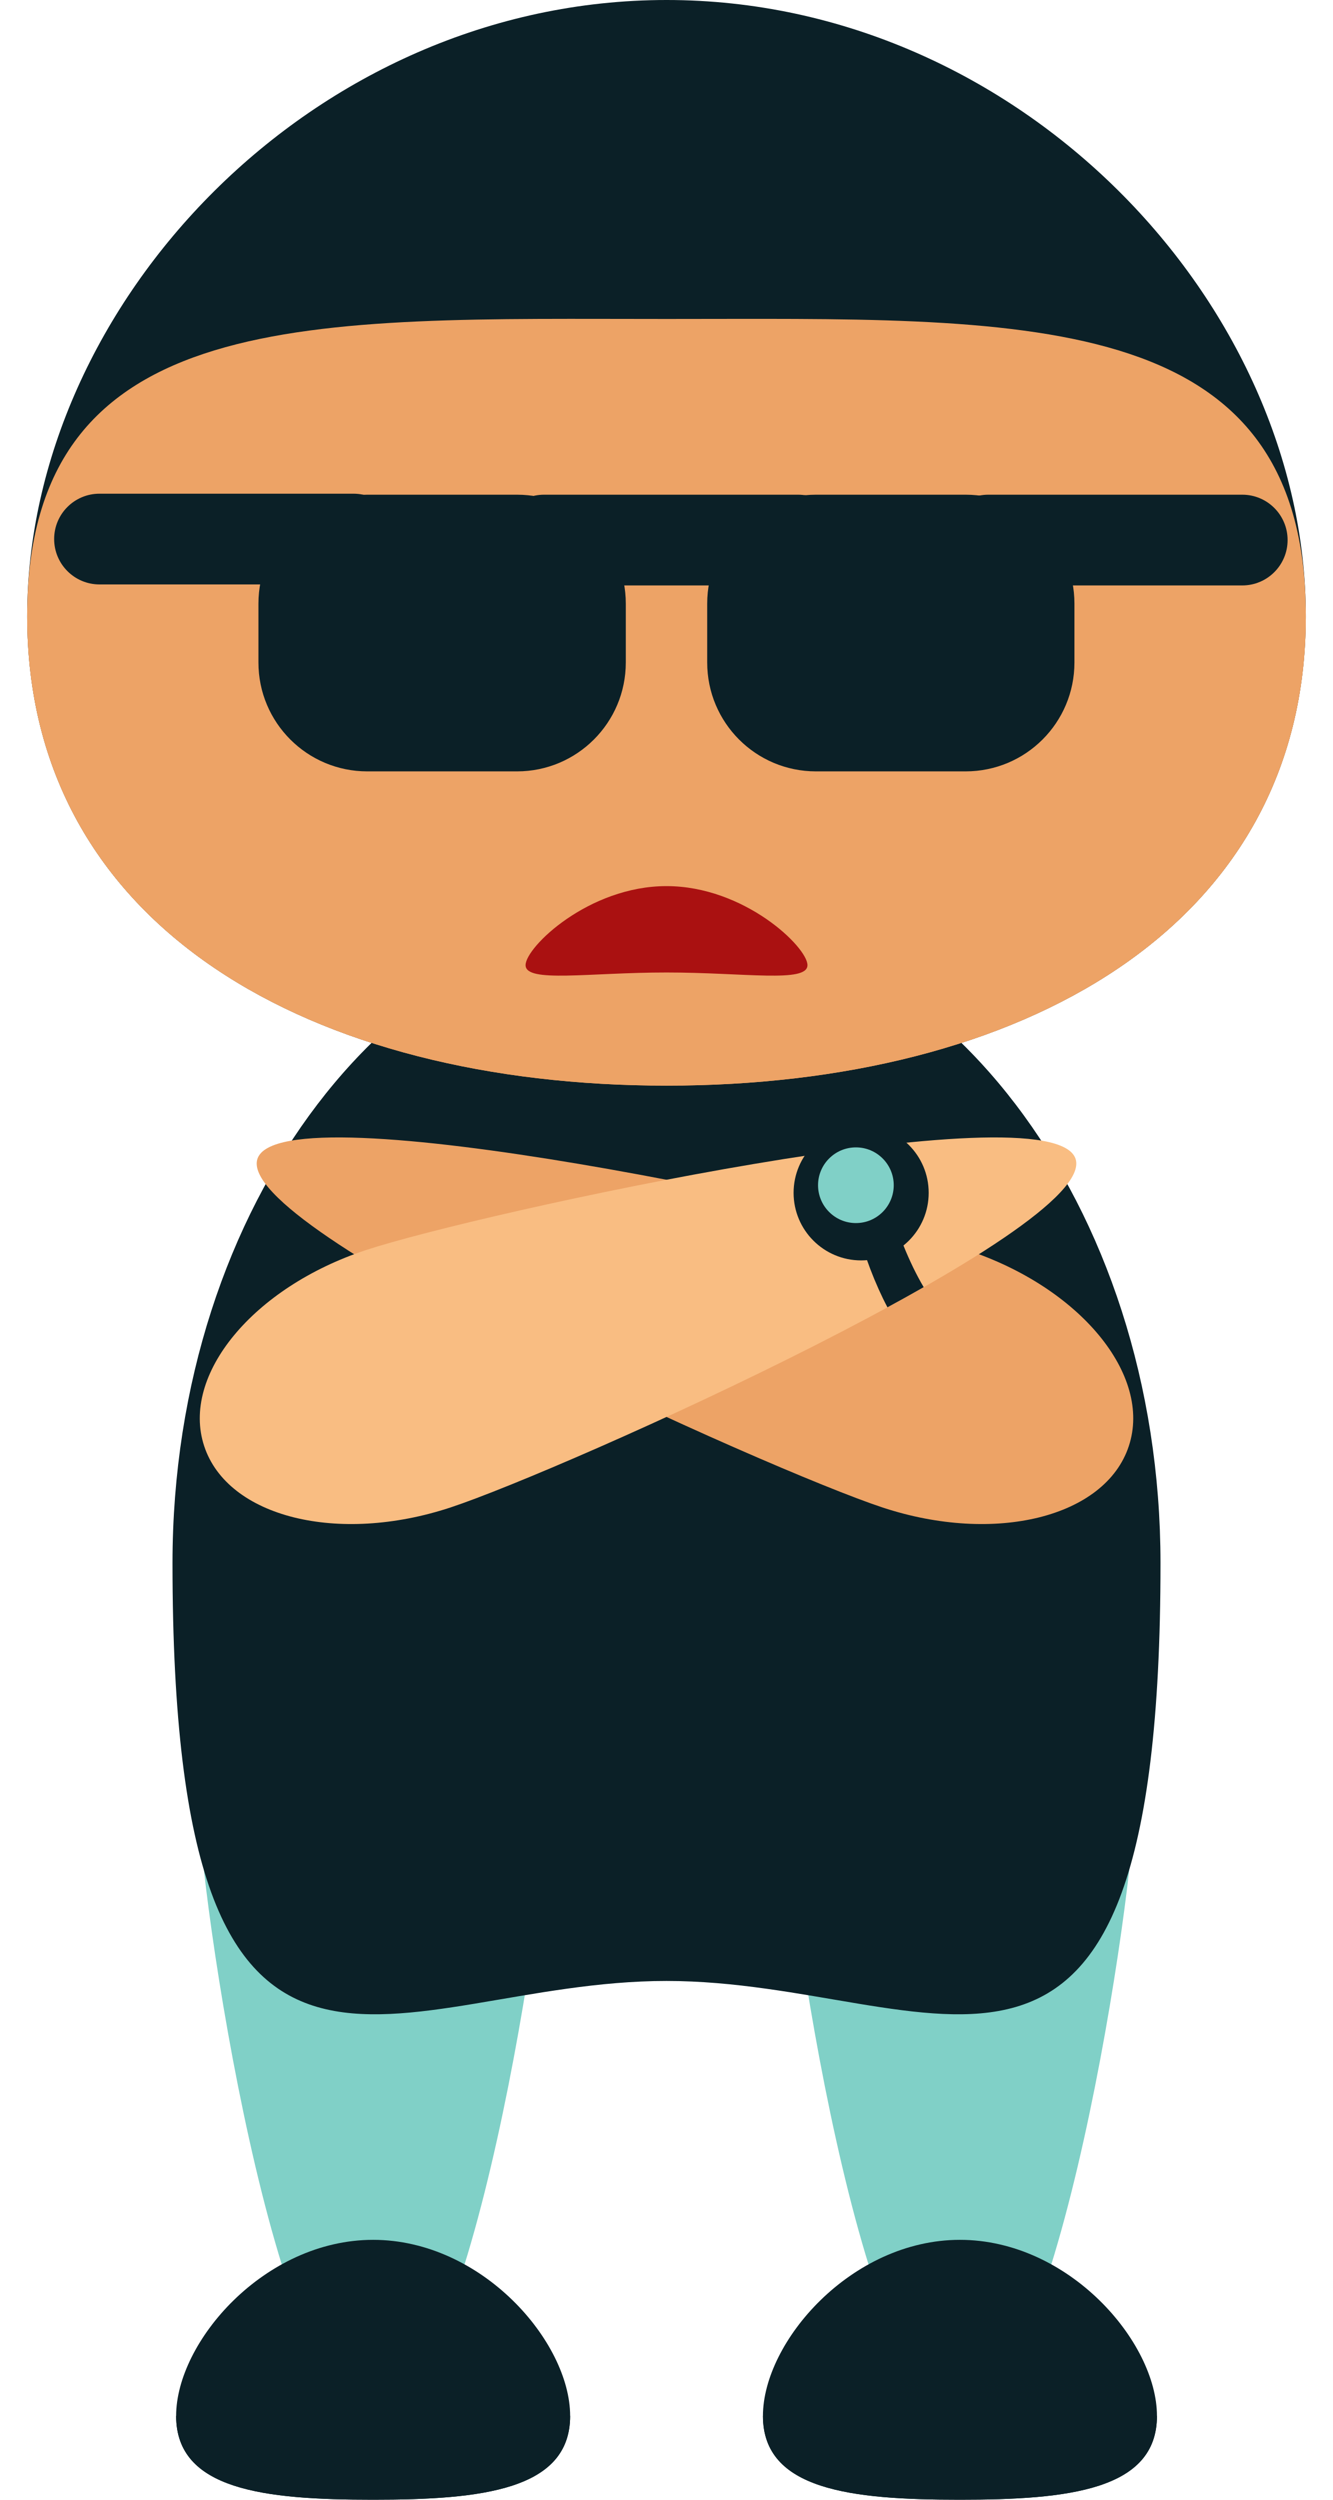 <svg width="32" height="60" viewBox="0 0 32 60" fill="none" xmlns="http://www.w3.org/2000/svg">
<g clip-path="url(#clip0_1_31)">
<g clip-path="url(#clip1_1_31)">
<path d="M13.162 43.074C13.162 45.396 11.28 57.912 8.957 57.912C6.636 57.912 4.755 45.395 4.755 43.074C4.755 40.754 6.637 38.871 8.957 38.871C11.28 38.871 13.162 40.754 13.162 43.074Z" fill="#80D0C7"/>
<path d="M27.248 43.074C27.248 45.396 25.366 57.912 23.043 57.912C20.722 57.912 18.841 45.395 18.841 43.074C18.841 40.754 20.723 38.871 23.043 38.871C25.366 38.871 27.248 40.754 27.248 43.074Z" fill="#80D0C7"/>
<path d="M27.859 37.52C27.859 52.555 22.551 47.548 16 47.548C9.451 47.548 4.141 52.555 4.141 37.52C4.141 28.923 9.453 21.954 16 21.954C22.549 21.955 27.859 28.924 27.859 37.52Z" fill="#0B2027"/>
<path d="M13.687 57.988C13.687 59.766 11.568 60 8.957 60C6.347 60 4.228 59.767 4.228 57.988C4.228 56.21 6.347 53.762 8.957 53.762C11.568 53.762 13.687 56.21 13.687 57.988Z" fill="#0B2027"/>
<path d="M13.687 57.988C13.687 59.766 11.568 60 8.957 60C6.347 60 4.228 59.767 4.228 57.988" fill="#0B2027"/>
<path d="M27.774 57.988C27.774 59.766 25.655 60 23.044 60C20.433 60 18.315 59.767 18.315 57.988C18.315 56.21 20.433 53.762 23.044 53.762C25.655 53.762 27.774 56.21 27.774 57.988Z" fill="#0B2027"/>
<path d="M27.774 57.988C27.774 59.766 25.655 60 23.044 60C20.433 60 18.315 59.767 18.315 57.988" fill="#0B2027"/>
<path d="M31.348 14.789C31.348 22.288 24.476 26.058 16.002 26.058C7.526 26.058 0.652 22.288 0.652 14.789C0.652 7.288 7.526 0 16.002 0C24.476 0 31.348 7.288 31.348 14.789Z" fill="#0B2027"/>
<path d="M31.348 14.789C31.348 22.288 24.476 26.058 16.002 26.058C7.526 26.058 0.652 22.288 0.652 14.789C0.652 7.288 7.526 7.656 16.002 7.656C24.476 7.657 31.348 7.288 31.348 14.789Z" fill="#EDA366"/>
<path d="M31.348 14.789C31.348 22.288 24.476 26.058 16.002 26.058C7.526 26.058 0.652 22.288 0.652 14.789" fill="#EDA366"/>
<path d="M8.703 17.798C9.461 17.798 10.075 17.183 10.075 16.425C10.075 15.667 9.461 15.053 8.703 15.053C7.945 15.053 7.33 15.667 7.33 16.425C7.33 17.183 7.945 17.798 8.703 17.798Z" fill="#113E49"/>
<path d="M10.075 16.422C10.075 17.183 9.46 17.796 8.701 17.796C7.943 17.796 7.33 17.183 7.33 16.422" fill="black"/>
<path d="M23.303 17.798C24.061 17.798 24.676 17.183 24.676 16.425C24.676 15.667 24.061 15.053 23.303 15.053C22.545 15.053 21.931 15.667 21.931 16.425C21.931 17.183 22.545 17.798 23.303 17.798Z" fill="#113E49"/>
<path d="M21.927 16.422C21.927 17.183 22.54 17.796 23.3 17.796C24.059 17.796 24.672 17.183 24.672 16.422" fill="black"/>
<path d="M12.617 23.166C12.617 22.733 14.133 21.269 16 21.269C17.868 21.269 19.384 22.733 19.384 23.166C19.384 23.6 17.868 23.342 16 23.342C14.133 23.342 12.617 23.6 12.617 23.166Z" fill="#AA1111"/>
<path d="M27.098 34.711C27.663 33.004 25.924 30.9 23.218 30.006C20.515 29.114 6.746 26.112 6.18 27.815C5.619 29.521 18.481 35.291 21.185 36.183C23.888 37.076 26.536 36.416 27.098 34.711Z" fill="#EDA366"/>
<path d="M4.902 34.711C4.338 33.004 6.076 30.9 8.782 30.006C11.485 29.114 25.254 26.112 25.82 27.815C26.381 29.521 13.52 35.291 10.815 36.183C8.112 37.076 5.464 36.416 4.902 34.711Z" fill="#F9BD82"/>
<path d="M21.273 28.632C21.171 28.241 21.101 27.869 21.047 27.507C20.783 27.539 20.515 27.573 20.24 27.61C20.283 28.146 20.377 28.739 20.541 29.364C20.745 30.138 21.014 30.829 21.304 31.379C21.604 31.216 21.894 31.055 22.174 30.895C21.83 30.314 21.508 29.527 21.273 28.632Z" fill="#0B2027"/>
<path d="M20.672 30.253C21.568 30.253 22.294 29.527 22.294 28.631C22.294 27.735 21.568 27.009 20.672 27.009C19.777 27.009 19.051 27.735 19.051 28.631C19.051 29.527 19.777 30.253 20.672 30.253Z" fill="#0B2027"/>
<path d="M20.547 29.357C21.049 29.357 21.455 28.95 21.455 28.448C21.455 27.947 21.049 27.54 20.547 27.54C20.045 27.54 19.638 27.947 19.638 28.448C19.638 28.95 20.045 29.357 20.547 29.357Z" fill="#80D0C7"/>
<path d="M15.023 15.902C15.023 17.345 13.853 18.515 12.412 18.515H8.817C7.373 18.515 6.204 17.345 6.204 15.902V14.488C6.204 13.044 7.373 11.874 8.817 11.874H12.412C13.853 11.874 15.023 13.044 15.023 14.488V15.902Z" fill="#0B2027"/>
<path d="M9.573 12.938C9.573 13.541 9.086 14.028 8.485 14.028H2.389C1.787 14.028 1.3 13.54 1.3 12.938C1.3 12.336 1.787 11.85 2.389 11.85H8.485C9.086 11.85 9.573 12.337 9.573 12.938Z" fill="#0B2027"/>
<path d="M16.977 15.902C16.977 17.345 18.144 18.515 19.588 18.515H23.18C24.625 18.515 25.793 17.345 25.793 15.902V14.488C25.793 13.044 24.625 11.874 23.18 11.874H19.588C18.144 11.874 16.977 13.044 16.977 14.488V15.902Z" fill="#0B2027"/>
<path d="M22.637 12.963C22.637 13.566 23.124 14.052 23.726 14.052H29.822C30.422 14.052 30.91 13.565 30.91 12.963C30.91 12.36 30.422 11.874 29.822 11.874H23.726C23.124 11.874 22.637 12.361 22.637 12.963Z" fill="#0B2027"/>
<path d="M11.972 12.963C11.972 13.566 12.46 14.052 13.061 14.052H19.157C19.758 14.052 20.247 13.565 20.247 12.963C20.247 12.36 19.758 11.874 19.157 11.874H13.061C12.46 11.874 11.972 12.361 11.972 12.963Z" fill="#0B2027"/>
</g>
</g>
<defs>
<clipPath id="clip0_1_31">
<rect width="32" height="60" fill="white"/>
</clipPath>
<clipPath id="clip1_1_31">
<rect width="60" height="60" fill="white" transform="translate(-14)"/>
</clipPath>
</defs>
</svg>
